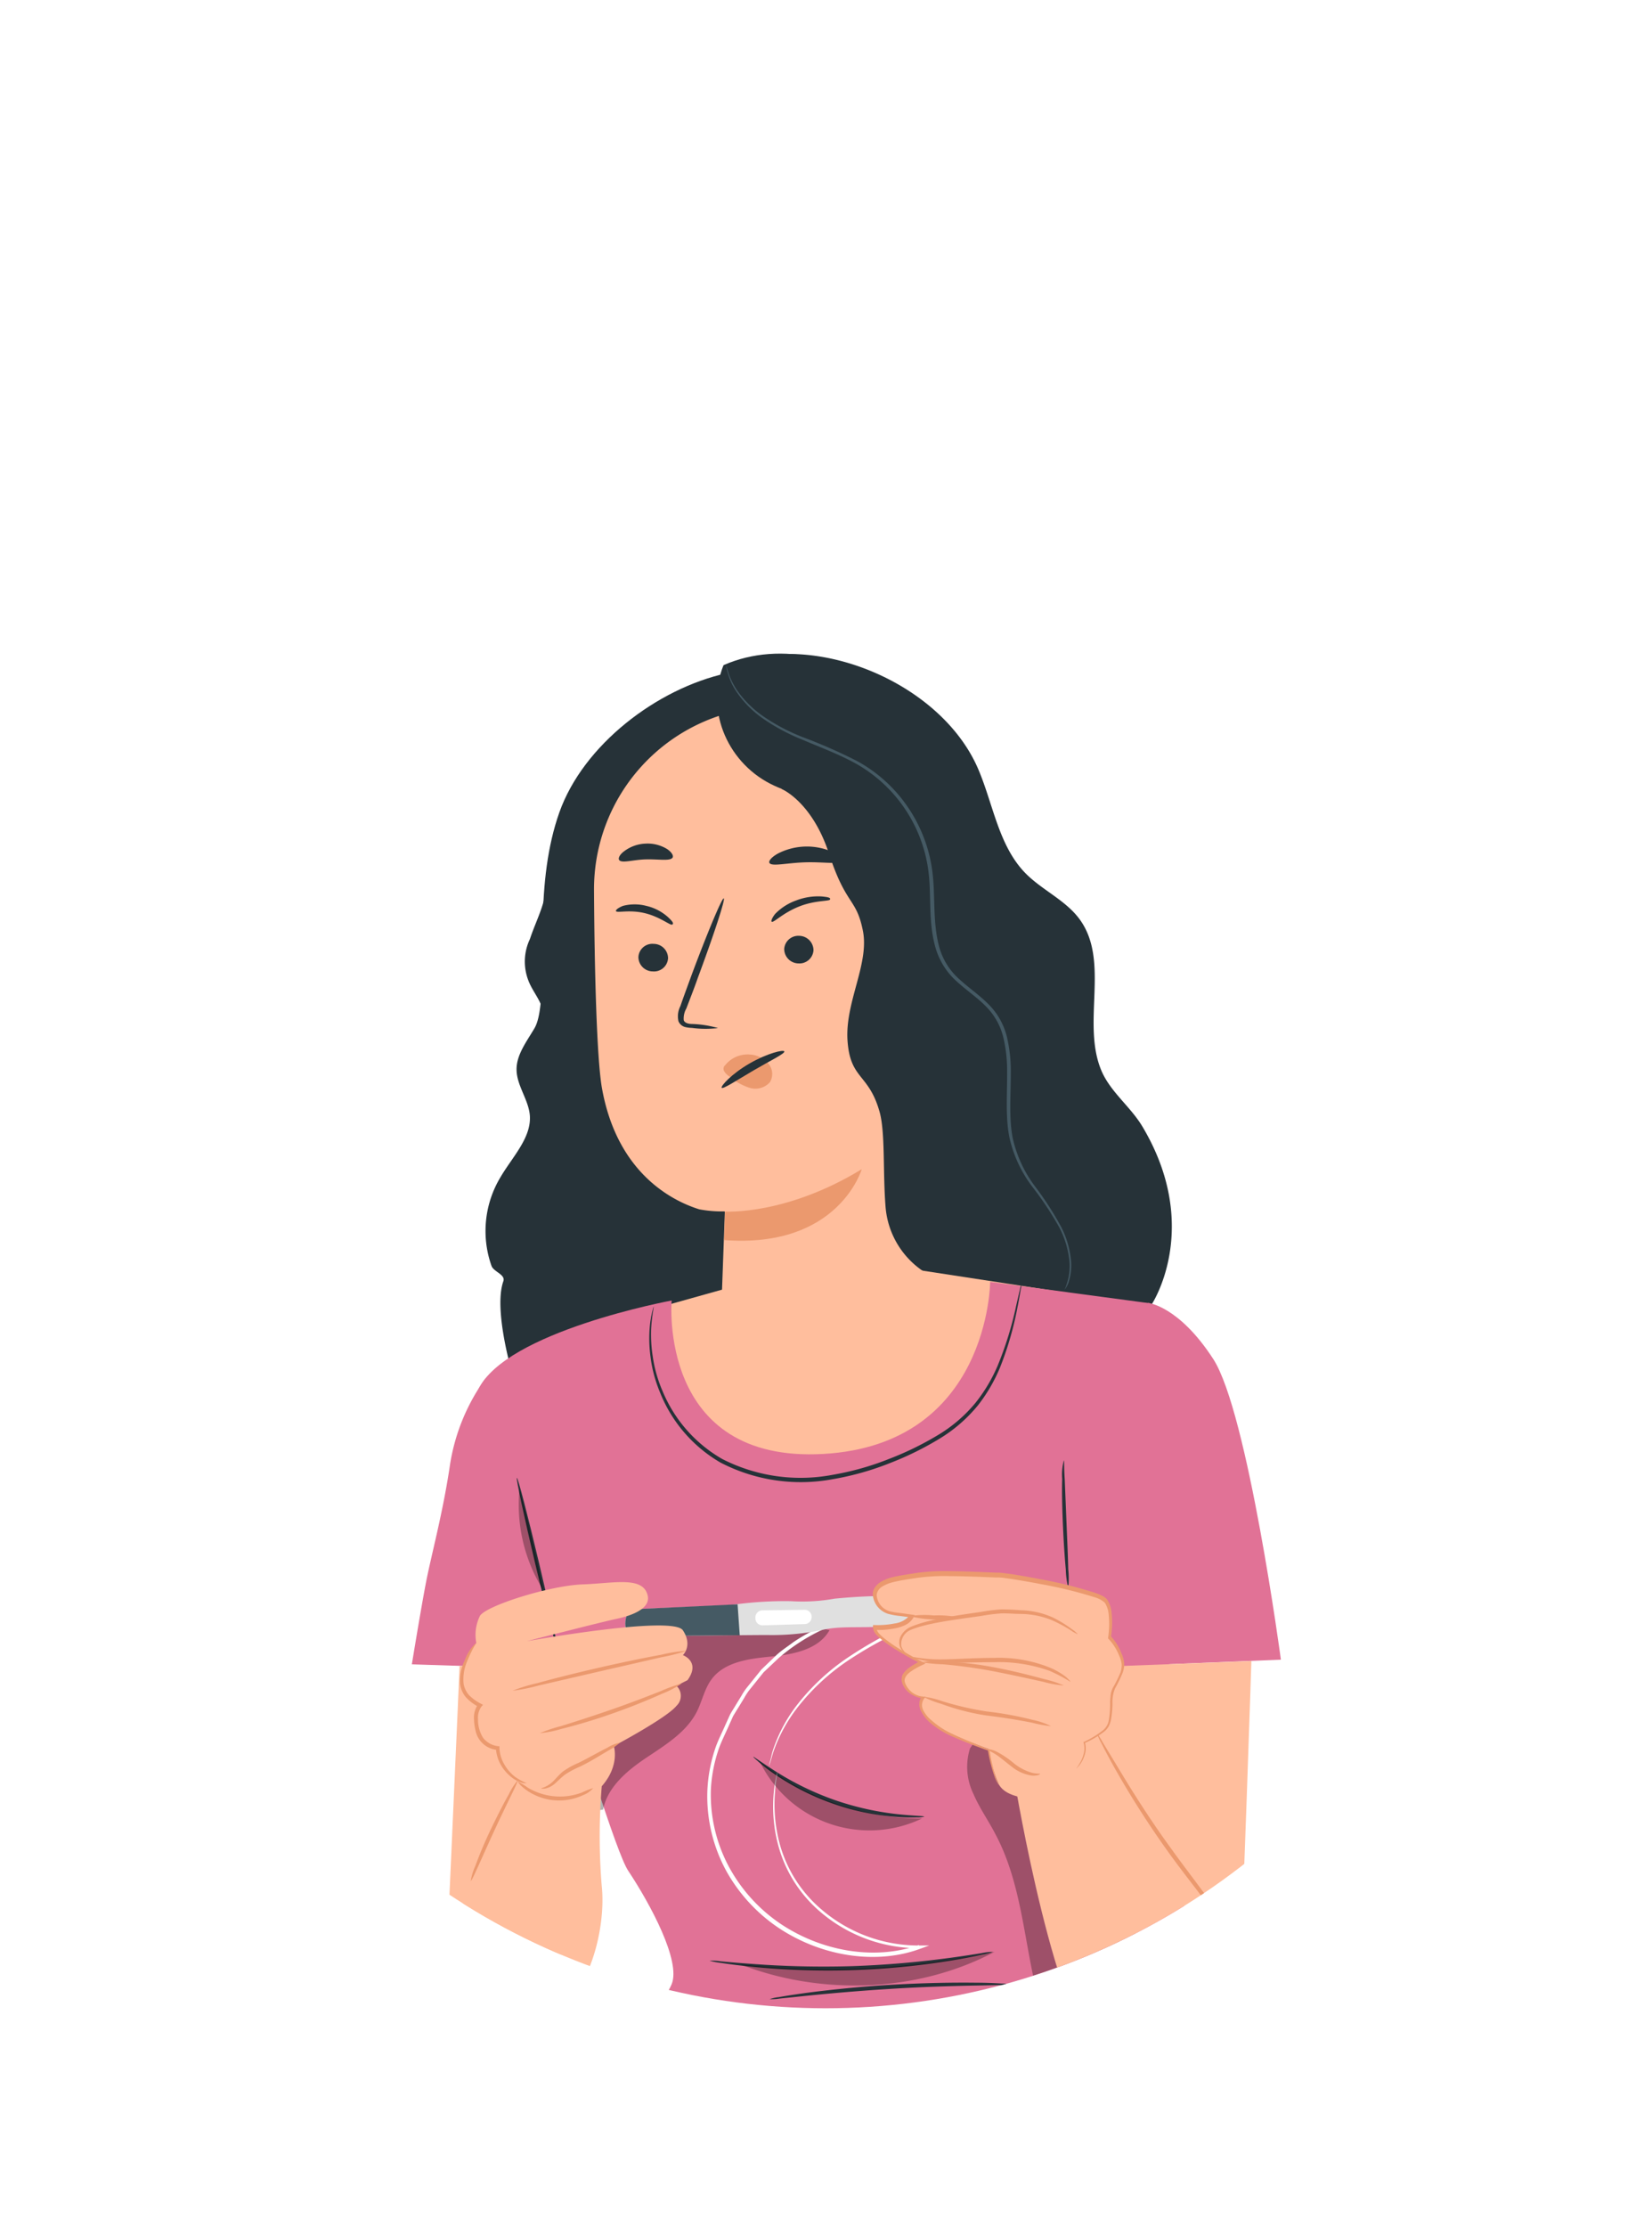 <svg xmlns="http://www.w3.org/2000/svg" xmlns:xlink="http://www.w3.org/1999/xlink" width="341.428" height="459.988" viewBox="0 0 341.428 459.988">
  <defs>
    <filter id="Ellipse_39" x="0" y="118.56" width="341.428" height="341.428" filterUnits="userSpaceOnUse">
      <feOffset dy="9" input="SourceAlpha"/>
      <feGaussianBlur stdDeviation="12" result="blur"/>
      <feFlood flood-opacity="0.153"/>
      <feComposite operator="in" in2="blur"/>
      <feComposite in="SourceGraphic"/>
    </filter>
    <clipPath id="clip-path">
      <path id="Path_1000" data-name="Path 1000" d="M163.07,0C121.914,0,55.6,52.478,29.694,115.908,6.747,172.088,21.757,237.445,21.757,273.9a140.52,140.52,0,1,0,281.039,0c0-49.724,24.447-134.949-14.29-199.271C266.785,38.558,190.953,0,163.07,0Z" transform="translate(-16.936)" fill="none"/>
    </clipPath>
    <clipPath id="clip-path-2">
      <rect id="Rectangle_154" data-name="Rectangle 154" width="61.655" height="40.995" fill="none"/>
    </clipPath>
    <clipPath id="clip-path-3">
      <rect id="Rectangle_155" data-name="Rectangle 155" width="43.725" height="75.495" fill="none"/>
    </clipPath>
    <clipPath id="clip-path-4">
      <rect id="Rectangle_156" data-name="Rectangle 156" width="52.619" height="6.961" fill="none"/>
    </clipPath>
    <clipPath id="clip-path-5">
      <rect id="Rectangle_157" data-name="Rectangle 157" width="5.134" height="20.626" fill="none"/>
    </clipPath>
    <clipPath id="clip-path-6">
      <rect id="Rectangle_158" data-name="Rectangle 158" width="33.883" height="14.473" fill="none"/>
    </clipPath>
  </defs>
  <g id="Group_980" data-name="Group 980" transform="translate(-465.062 -2226.721)">
    <g transform="matrix(1, 0, 0, 1, 465.06, 2226.72)" filter="url(#Ellipse_39)">
      <circle id="Ellipse_39-2" data-name="Ellipse 39" cx="134.714" cy="134.714" r="134.714" transform="translate(36 145.56)" fill="#fff"/>
    </g>
    <g id="Group_806" data-name="Group 806" transform="translate(490.34 2226.721)">
      <g id="Group_337" data-name="Group 337" transform="translate(0)" clip-path="url(#clip-path)">
        <path id="Path_945" data-name="Path 945" d="M93.191,102.321c-22.1,16.1-14.814,43.283-18.911,50-1.588,2.683-3.668,5.4-3.652,8.415,0,3.3,2.493,6.256,2.747,9.527.333,4.589-3.588,8.511-6.05,12.7a21.544,21.544,0,0,0-1.874,18.355c.445,1.239,2.937,1.778,2.445,3.176-2.731,7.669,4.557,29.025,5.621,29.009,21.832-.191,43.2-21.673,64.957-23.436,4.97-.4,8.114-9.019,12.194-11.543,5.573-3.477,7.574-9.733,9.193-15.481q2.572-9.129,5.129-18.212a68.282,68.282,0,0,0,2.62-11.972c.524-5.6-.365-11.115-.6-16.815-.222-5.192.127-10.416-.619-15.576a22.532,22.532,0,0,0-6.907-14.02" transform="translate(10.854 60.144)" fill="#263238"/>
        <path id="Path_946" data-name="Path 946" d="M109.69,87.571c-14.449,3.176-29.66,14.814-34.6,28.755s-3.4,31.47-2.334,46.237c4.462-1.159,7.431.81,11.988.238,2.969-.365,5.287-2.715,7.066-5.113,4.176-5.668,6.7-12.369,9.146-18.958Q109.674,115.2,118.09,91.54" transform="translate(15.234 51.474)" fill="#263238"/>
        <path id="Path_947" data-name="Path 947" d="M152.579,127.1A36.644,36.644,0,0,0,114.5,91.943q-.672.026-1.343.078a37.726,37.726,0,0,0-34.82,37.917c.1,17.132.587,34.36,1.588,40.489,3.176,18.45,15.354,23.817,20.165,25.325a25.442,25.442,0,0,0,5.16.429.127.127,0,0,1,.127.127l-.794,21.88c.333,14.29,10.21,25.4,24.674,25.119s23.9-12.7,23.817-26.993Z" transform="translate(19.154 54.027)" fill="#ffbe9d"/>
        <path id="Path_948" data-name="Path 948" d="M84.113,125.518a2.985,2.985,0,0,0,2.953,2.953,2.908,2.908,0,0,0,3.168-2.618c0-.038.006-.075.008-.113a2.985,2.985,0,0,0-2.953-2.953,2.889,2.889,0,0,0-3.164,2.587c0,.048-.008.1-.011.144" transform="translate(22.551 72.165)" fill="#263238"/>
        <path id="Path_949" data-name="Path 949" d="M81.212,119.053c.3.381,2.826-.365,5.986.413s5.208,2.572,5.621,2.35,0-.73-.921-1.588a10.117,10.117,0,0,0-4.414-2.271,9.542,9.542,0,0,0-4.859,0c-1.1.445-1.556.905-1.413,1.1" transform="translate(20.832 69.151)" fill="#263238"/>
        <path id="Path_950" data-name="Path 950" d="M103.093,124.48a2.985,2.985,0,0,0,2.953,2.953,2.906,2.906,0,0,0,3.095-2.7l0-.027a3,3,0,0,0-2.953-2.969,2.923,2.923,0,0,0-3.1,2.736v.011" transform="translate(33.708 71.552)" fill="#263238"/>
        <path id="Path_951" data-name="Path 951" d="M101.532,121.859c.476.111,2.35-1.874,5.653-3.176s6.161-1.032,6.351-1.429-.46-.508-1.715-.635a12.576,12.576,0,0,0-5.271.826,11.362,11.362,0,0,0-4.366,2.795c-.746.969-.889,1.572-.651,1.62" transform="translate(32.728 68.536)" fill="#263238"/>
        <path id="Path_952" data-name="Path 952" d="M97.54,143.648a22.062,22.062,0,0,0-5.3-.841c-.842,0-1.588-.222-1.778-.778A4.188,4.188,0,0,1,91,139.6c.762-2,1.588-4.081,2.382-6.351,3.319-8.923,5.716-16.259,5.351-16.386s-3.35,7-6.669,15.878c-.794,2.207-1.588,4.3-2.286,6.351a4.589,4.589,0,0,0-.4,3.176,2.082,2.082,0,0,0,1.381,1.175,7.164,7.164,0,0,0,1.413.175,21.154,21.154,0,0,0,5.367.032" transform="translate(25.574 68.69)" fill="#263238"/>
        <path id="Path_953" data-name="Path 953" d="M95.479,160.84s12.591.81,28.231-8.749c0,0-4.763,16.434-28.438,14.64Z" transform="translate(29.111 89.399)" fill="#eb996e"/>
        <path id="Path_954" data-name="Path 954" d="M95.509,139.415a5.937,5.937,0,0,1,5.24-2.223,5.37,5.37,0,0,1,3.731,1.889,3.287,3.287,0,0,1,.3,3.811,4.032,4.032,0,0,1-4.271,1.143,12.415,12.415,0,0,1-4.192-2.382,3.5,3.5,0,0,1-.937-.937,1.047,1.047,0,0,1,0-1.191" transform="translate(29.066 80.625)" fill="#eb996e"/>
        <path id="Path_955" data-name="Path 955" d="M101.176,113.489c.429.826,3.6,0,7.447-.111s7.05.508,7.447-.333c.175-.4-.46-1.127-1.81-1.794a13.1,13.1,0,0,0-11.353.333c-1.318.746-1.921,1.508-1.731,1.905" transform="translate(32.561 64.727)" fill="#263238"/>
        <path id="Path_956" data-name="Path 956" d="M81.645,113.145c.587.715,2.826-.079,5.526-.143s4.986.4,5.51-.365c.222-.381-.143-1.1-1.143-1.778a7.707,7.707,0,0,0-4.509-1.111,7.8,7.8,0,0,0-4.382,1.588c-.953.715-1.254,1.461-1,1.81" transform="translate(21.05 64.5)" fill="#263238"/>
        <path id="Path_957" data-name="Path 957" d="M95.688,87.4c-3.906,9.654,1.1,20.641,10.543,24.928,4.081,1.89,9.193,2.763,11.385,6.685,1.715,3.033,1.08,7.1,3.176,9.86s5.7,3.176,8.463,4.922c3.779,2.461,5.494,7.129,6.129,11.591s.445,9.035,1.588,13.4,4.017,8.685,8.384,9.765c2.017-12.877,3.779-25.945,2.366-38.9s-6.351-25.929-15.878-34.789S107.612,82.161,95.7,87.4" transform="translate(28.57 49.978)" fill="#263238"/>
        <path id="Path_958" data-name="Path 958" d="M138.741,215.273a17.673,17.673,0,0,1-14.528-16.005c-.6-7.558,0-15.783-1.35-20.022-2.255-7.542-5.954-6.351-6.51-14.29s4.541-15.878,3.176-22.721-3.477-5.113-6.986-15.878-9.749-13.369-9.749-13.369l3.35-26.326-2.6-1.588c15.672-.27,33.693,9.4,39.838,23.817,3.1,7.272,4.192,15.751,9.7,21.419,3.477,3.557,8.415,5.621,11.321,9.67,6.208,8.654.286,21.324,4.414,31.137,1.858,4.4,5.97,7.4,8.431,11.48,12.512,20.88,2,36.758,2,36.758Z" transform="translate(33.532 50.003)" fill="#263238"/>
        <path id="Path_959" data-name="Path 959" d="M70.43,153.421c1.588-2.842,3.4-6.065,2.62-9.273-.54-2.239-2.223-4.033-3.017-6.208a10.826,10.826,0,0,1,.349-8.495c.905-2.763,2.223-5.367,2.937-8.177.556-2.239.73-4.589,1.508-6.764a7.067,7.067,0,0,1,4.636-4.763c2.144,10.194-1.27,20.641-1.238,31.089a17.838,17.838,0,0,1-.667,6.764c-.857,2.128-3.176,3.922-5.3,3.35" transform="translate(13.862 64.506)" fill="#263238"/>
        <path id="Path_960" data-name="Path 960" d="M165.46,215.579a10.5,10.5,0,0,0,.556-1.508,11.494,11.494,0,0,0,.46-4.509,19.328,19.328,0,0,0-2.08-6.875,67.458,67.458,0,0,0-5.3-8.05,26.231,26.231,0,0,1-5.033-10.622c-.826-4.224-.429-8.8-.46-13.5a29.606,29.606,0,0,0-.794-7.129,13.6,13.6,0,0,0-3.573-6.351c-1.762-1.81-3.97-3.287-5.97-5.1a14.867,14.867,0,0,1-4.43-6.923c-1.588-5.43-.842-10.892-1.493-15.878a29.867,29.867,0,0,0-15.116-22.324c-3.668-2-7.367-3.334-10.67-4.763a41.234,41.234,0,0,1-8.574-4.589,21.158,21.158,0,0,1-5.16-5.208,13.373,13.373,0,0,1-1.985-4.176,7.52,7.52,0,0,1-.3-1.588s.127.54.46,1.588a14.632,14.632,0,0,0,2.08,4.065,21.75,21.75,0,0,0,5.176,5,40.23,40.23,0,0,0,8.526,4.43,106.35,106.35,0,0,1,10.781,4.763,30.035,30.035,0,0,1,10.114,8.939,30.478,30.478,0,0,1,5.478,13.877c.667,5.176,0,10.622,1.477,15.8a13.768,13.768,0,0,0,4.192,6.542c1.937,1.778,4.144,3.255,5.986,5.145a14.275,14.275,0,0,1,3.763,6.732,30.639,30.639,0,0,1,.794,7.3c0,4.763-.4,9.273.365,13.385a25.907,25.907,0,0,0,4.843,10.416,64.455,64.455,0,0,1,5.24,8.177,19.245,19.245,0,0,1,2.017,7.05,10.978,10.978,0,0,1-.619,4.589,6.119,6.119,0,0,1-.746,1.286" transform="translate(29.264 50.84)" fill="#455a64"/>
        <path id="Path_961" data-name="Path 961" d="M107.9,136.813c.159.445-2.858,1.874-6.351,3.922s-6.351,3.938-6.589,3.588,2.064-2.89,5.748-5.017,7.066-2.922,7.193-2.493" transform="translate(28.917 80.353)" fill="#263238"/>
        <path id="Path_962" data-name="Path 962" d="M146.067,296.655s-93.823-40.7-111.289-40.394c-9.749.175-26.469,4.557-29.946,14.973s-5.208,23.055-4.763,30.8S48.655,434.381,48.655,434.381l41.934-14.5L73.822,341.526l73.468-.429Z" transform="translate(-26.89 150.63)" fill="#ffbe9d"/>
        <path id="Path_963" data-name="Path 963" d="M86.831,173.331,105.885,168l36.043-2.795,32.995,5.049L137.085,215.3H106.726s-21.578-8.272-22.42-9.035,2.255-31.5,2.255-31.5" transform="translate(22.58 97.105)" fill="#ffbe9d"/>
        <path id="Path_964" data-name="Path 964" d="M103.25,170.593s-34.36,6.351-40,18.45c0,0,26.31,92.251,30.994,99.3s10.956,18.768,9,23.468-7.431,7.034-5.081,13.687c0,0,3.906,18.387,41.076,17.99s64.544-10.94,75.5-6.637,8.209-8.606,3.509-14.084-7.431-15.259-8.606-22.309-7.59-129.295-7.59-129.295l-32.979-4.414s-.159,33.582-34.455,35.535-31.375-31.693-31.375-31.693" transform="translate(10.29 98.017)" fill="#e17296"/>
        <g id="Group_324" data-name="Group 324" transform="translate(84.498 334.347)" opacity="0.3">
          <g id="Group_323" data-name="Group 323">
            <g id="Group_322" data-name="Group 322" clip-path="url(#clip-path-2)">
              <path id="Path_965" data-name="Path 965" d="M107.864,210.745a55.972,55.972,0,0,0-21.229,4.875,29.772,29.772,0,0,0-15,15.306c-2.652,6.812-1.794,15.148,3.049,20.641l10.337-1.588c.921-4.668,4.954-8.034,8.908-10.686s8.3-5.271,10.464-9.527c1.111-2.207,1.588-4.763,3.064-6.716,2.731-3.668,7.939-4.255,12.417-4.684s9.733-1.461,11.94-5.446a76.392,76.392,0,0,0-23.944-2.175" transform="translate(-70.153 -210.572)"/>
            </g>
          </g>
        </g>
        <path id="Path_966" data-name="Path 966" d="M157.574,169.481s6.351.6,13.48,11.607,13.973,62.083,13.973,62.083l-43.966,1.778s-3.874-17.228-2.382-22.229,18.895-53.239,18.895-53.239" transform="translate(54.425 99.621)" fill="#e17296"/>
        <path id="Path_967" data-name="Path 967" d="M69.85,179.3A41.275,41.275,0,0,0,62.53,197c-1.493,10.178-3.906,18.831-5,24.532s-2.906,16.831-2.906,16.831l34.169,1.1Z" transform="translate(5.217 105.393)" fill="#e17296"/>
        <path id="Path_968" data-name="Path 968" d="M76.62,227.316c-.222,0-2.271-7.748-4.557-17.466s-3.985-17.561-3.763-17.609,2.255,7.749,4.557,17.466,3.985,17.561,3.763,17.609" transform="translate(13.245 112.999)" fill="#263238"/>
        <g id="Group_327" data-name="Group 327" transform="translate(174.608 357.829)" opacity="0.3">
          <g id="Group_326" data-name="Group 326">
            <g id="Group_325" data-name="Group 325" clip-path="url(#clip-path-3)">
              <path id="Path_969" data-name="Path 969" d="M168.344,282.776q-8.7-20.642-17.466-41.2c-2.048-4.843-4.239-9.892-8.3-13.226s-10.591-4.3-14.4-.683l-.683.984a12.7,12.7,0,0,0,.7,9.384c1.254,2.953,3.176,5.621,4.621,8.463,6.351,11.988,5.811,26.405,10.479,39.123a28.076,28.076,0,0,0,6.462,10.7,15.039,15.039,0,0,0,11.353,4.525,10.353,10.353,0,0,0,9.241-7.336c.921-3.6-.572-7.32-2-10.734" transform="translate(-126.904 -225.361)"/>
            </g>
          </g>
        </g>
        <path id="Path_970" data-name="Path 970" d="M139.636,189.961c.1,0,0,1.477.175,3.858.111,2.683.238,5.827.381,9.3s.3,6.939.349,9.32a18.592,18.592,0,0,1,0,3.874,18.226,18.226,0,0,1-.508-3.842c-.222-2.382-.445-5.668-.6-9.32s-.222-6.939-.143-9.336a11.328,11.328,0,0,1,.349-3.858" transform="translate(54.961 111.659)" fill="#263238"/>
        <path id="Path_971" data-name="Path 971" d="M151.963,253.891a11.117,11.117,0,0,1-2.239.588c-1.461.333-3.573.746-6.208,1.191a158.606,158.606,0,0,1-41.521,1.3c-2.652-.27-4.763-.556-6.351-.794a14.76,14.76,0,0,1-2.271-.445,11.117,11.117,0,0,1,2.318.127c1.477.143,3.62.333,6.351.524a198.6,198.6,0,0,0,20.737.476,202.835,202.835,0,0,0,20.641-1.762c2.636-.365,4.763-.7,6.224-.937a12.24,12.24,0,0,1,2.318-.27" transform="translate(27.995 149.238)" fill="#263238"/>
        <path id="Path_972" data-name="Path 972" d="M151.209,258.283a10.343,10.343,0,0,1-1.969.127l-5.367.1c-4.541.079-10.8.254-17.7.683s-13.147,1-17.656,1.461l-5.335.556a9.769,9.769,0,0,1-1.985.111,8.789,8.789,0,0,1,1.937-.429c1.254-.238,3.064-.508,5.319-.826,4.493-.6,10.749-1.286,17.672-1.7s13.195-.508,17.736-.445c2.271,0,4.112.1,5.383.175a8.211,8.211,0,0,1,1.969.191" transform="translate(32.591 151.594)" fill="#263238"/>
        <path id="Path_973" data-name="Path 973" d="M134.4,240.89a4.924,4.924,0,0,1-1.493.159,35.536,35.536,0,0,1-4.112-.1,50.443,50.443,0,0,1-13.29-2.747,51.93,51.93,0,0,1-12.1-6.129,34.58,34.58,0,0,1-3.255-2.509c-.73-.635-1.127-1-1.08-1.048s1.762,1.223,4.668,3.064a60.159,60.159,0,0,0,12.051,5.843,59.513,59.513,0,0,0,13.052,2.953c3.414.365,5.557.365,5.557.508" transform="translate(31.344 134.325)" fill="#263238"/>
        <g id="Group_330" data-name="Group 330" transform="translate(127.671 403.129)" opacity="0.3">
          <g id="Group_329" data-name="Group 329">
            <g id="Group_328" data-name="Group 328" clip-path="url(#clip-path-4)">
              <path id="Path_974" data-name="Path 974" d="M97.343,256.463h0c16.751,6.526,36.742,5.859,52.62-2.572a168.658,168.658,0,0,1-52.62,2.572" transform="translate(-97.343 -253.891)"/>
            </g>
          </g>
        </g>
        <g id="Group_333" data-name="Group 333" transform="translate(81.937 307.908)" opacity="0.3">
          <g id="Group_332" data-name="Group 332">
            <g id="Group_331" data-name="Group 331" clip-path="url(#clip-path-5)">
              <path id="Path_975" data-name="Path 975" d="M68.752,193.921l-.1.111a33.184,33.184,0,0,0,5.017,20.514c-1.493-6.573-2.969-13.75-4.922-20.626" transform="translate(-68.54 -193.921)"/>
            </g>
          </g>
        </g>
        <path id="Path_976" data-name="Path 976" d="M162.449,166.981a5.515,5.515,0,0,1-.159,1.238c-.127.794-.333,1.969-.635,3.493a67.3,67.3,0,0,1-3.62,12.544,33.373,33.373,0,0,1-4.557,7.828,30.876,30.876,0,0,1-7.844,6.843,63.853,63.853,0,0,1-10.289,5.081,58.524,58.524,0,0,1-11.861,3.35,36.041,36.041,0,0,1-23.245-3.43,29.225,29.225,0,0,1-12.528-14.576,27.842,27.842,0,0,1-1.921-7.224,28.231,28.231,0,0,1-.206-5.637,21.47,21.47,0,0,1,.842-4.763c.111,0-.365,1.683-.524,4.763a30,30,0,0,0,.349,5.557,27.761,27.761,0,0,0,2,7.066A28.877,28.877,0,0,0,100.62,203.2a35.57,35.57,0,0,0,22.753,3.271,57.791,57.791,0,0,0,11.7-3.287,63.852,63.852,0,0,0,10.178-4.97,30.064,30.064,0,0,0,7.7-6.621,33.017,33.017,0,0,0,4.557-7.621,71.49,71.49,0,0,0,3.842-12.4c.333-1.429.587-2.588.794-3.446a8.129,8.129,0,0,1,.3-1.143" transform="translate(23.383 98.152)" fill="#263238"/>
        <path id="Path_977" data-name="Path 977" d="M107.535,243.1a5.609,5.609,0,0,1-.127.984,26.6,26.6,0,0,0-.318,2.826,31.443,31.443,0,0,0,.905,10.7,27.133,27.133,0,0,0,8.86,13.893A30.8,30.8,0,0,0,136.91,278.8h2.032l-1.921.7c-8.669,3.176-19.689,1.778-28.739-4.033a34.208,34.208,0,0,1-11.242-12A32.218,32.218,0,0,1,93.1,246.707a31.5,31.5,0,0,1,1.858-9.273c.572-1.461,1.27-2.842,1.889-4.255l.953-2.1c.365-.667.794-1.3,1.175-1.953l1.191-1.953a12.433,12.433,0,0,1,1.27-1.858l2.81-3.493,3.176-3.049c1.08-.984,2.318-1.762,3.461-2.636a39.708,39.708,0,0,1,15.259-6.129c1.286-.254,2.6-.349,3.874-.54a23.813,23.813,0,0,1,3.827-.159,40.01,40.01,0,0,1,7.352.572l1.238.222-1.191.429a83.526,83.526,0,0,0-18.18,8.828,45.244,45.244,0,0,0-11.4,10.368,32.26,32.26,0,0,0-4.763,8.622c-.4,1.08-.572,1.937-.762,2.493s-.286.841-.286.841a3.228,3.228,0,0,1,.191-.873c.191-.588.3-1.429.667-2.525a31.259,31.259,0,0,1,4.636-8.8,45.435,45.435,0,0,1,11.416-10.575,82.8,82.8,0,0,1,18.244-9.019v.651a39.5,39.5,0,0,0-33.106,8.828l-3.176,3-2.747,3.414a12.092,12.092,0,0,0-1.238,1.842l-1.159,1.905c-.4.635-.794,1.27-1.175,1.921l-.921,2.064c-.619,1.4-1.3,2.763-1.858,4.192a30.258,30.258,0,0,0-1.81,9.019,31.552,31.552,0,0,0,3.938,16.18,33.338,33.338,0,0,0,10.956,11.734c8.844,5.7,19.625,7.1,28.088,4.049l.111.667a31.2,31.2,0,0,1-20.419-7.463,27.338,27.338,0,0,1-8.876-14.29,30.97,30.97,0,0,1-.746-10.829,24.585,24.585,0,0,1,.667-3.684" transform="translate(27.821 123.03)" fill="#fff"/>
        <g id="Group_336" data-name="Group 336" transform="translate(131.355 363.592)" opacity="0.3">
          <g id="Group_335" data-name="Group 335">
            <g id="Group_334" data-name="Group 334" clip-path="url(#clip-path-6)">
              <path id="Path_978" data-name="Path 978" d="M99.663,228.991l.54.54a25.167,25.167,0,0,0,33.344,11.48,54.721,54.721,0,0,1-33.884-12.02" transform="translate(-99.663 -228.991)"/>
            </g>
          </g>
        </g>
        <path id="Path_979" data-name="Path 979" d="M61.756,216.711c0,.826-2.493,56.351-2.493,56.351,1.286,10.21,7.415,15.783,18.831,16.243l7.288-20.2L84.1,217.473Z" transform="translate(7.945 127.383)" fill="#ffbe9d"/>
        <path id="Path_980" data-name="Path 980" d="M83.193,210.386l20.959-.9a77.273,77.273,0,0,1,12.544-.81,37.8,37.8,0,0,0,8.987-.524s11.734-1.191,14.052,0c3.652,1.89,2.652,5.51-3.731,5.78s-9.32-.143-13.052.715a50.846,50.846,0,0,1-11.258,1.016c-3.588,0-28.136.27-28.136.27-2.35-2-.365-5.541-.365-5.541" transform="translate(21.55 122.038)" fill="#e0e0e0"/>
        <path id="Path_981" data-name="Path 981" d="M105.613,208.691l-22.42,1.064s-1.985,3.541.365,5.541c0,0,18.927-.222,22.5-.222Z" transform="translate(21.55 122.669)" fill="#455a64"/>
        <path id="Path_982" data-name="Path 982" d="M99.347,211.163v.143a1.477,1.477,0,0,0,1.493,1.318l8.717-.27a1.46,1.46,0,0,0,1.418-1.5.776.776,0,0,0,0-.086,1.462,1.462,0,0,0-1.477-1.366l-8.733.127a1.46,1.46,0,0,0-1.423,1.5,1.339,1.339,0,0,0,.01.138" transform="translate(31.5 123.086)" fill="#fff"/>
        <path id="Path_983" data-name="Path 983" d="M64.16,218.375a8.869,8.869,0,0,1,.762-5.621c1.413-2.144,14.5-6.24,21.181-6.478s12.7-1.794,13.512,2.461c.445,2.62-3.446,4.017-6.478,4.652-2.763.572-18.561,4.621-18.561,4.621s30.184-5.43,32.28-2.255,0,5.129,0,5.129,3.731,1.35.953,5.176l-2.286,1.159a2.826,2.826,0,0,1,.149,3.995c-.048.051-.1.1-.149.149-1.985,2.493-12.941,8.3-12.941,8.3s1.318,3.985-2.493,8.3a125.141,125.141,0,0,0,0,20.641c1,9.289-3.176,25.722-13.115,27.215S62.032,282.4,61.206,276.584,64.525,263.469,68,255.5s4.652-8.638,4.652-8.638a9.138,9.138,0,0,1-3.477-4.144l-.842-2.493s-4.176-1.318-4.239-4.636.762-4.16.762-4.16-4.208-2.318-3.763-5.811a19.194,19.194,0,0,1,3.064-7.24" transform="translate(9.002 120.972)" fill="#ffbe9d"/>
        <path id="Path_984" data-name="Path 984" d="M103.723,214.731a38.435,38.435,0,0,1-5.256,1.35l-12.7,2.906-12.7,2.937a36.974,36.974,0,0,1-5.319,1.064,33.134,33.134,0,0,1,5.176-1.588c3.176-.889,7.717-2.032,12.7-3.176s9.527-2.064,12.814-2.667a32.347,32.347,0,0,1,5.287-.826" transform="translate(12.929 126.219)" fill="#eb996e"/>
        <path id="Path_985" data-name="Path 985" d="M100.6,218.991a20.492,20.492,0,0,1-4.049,2.112c-2.572,1.159-6.177,2.652-10.241,4.081s-7.812,2.509-10.543,3.176a22.173,22.173,0,0,1-4.478.889,29.527,29.527,0,0,1,4.319-1.445c2.683-.826,6.351-2,10.432-3.414s7.669-2.81,10.273-3.842a31.858,31.858,0,0,1,4.287-1.556" transform="translate(15.016 128.723)" fill="#eb996e"/>
        <path id="Path_986" data-name="Path 986" d="M87.723,226.691a12.039,12.039,0,0,1-2.318,1.588c-1.477.857-3.461,2.144-5.843,3.319a18.868,18.868,0,0,0-3.176,1.683c-.857.651-1.588,1.445-2.239,1.985-1.445,1.159-2.747.953-2.683.842a5.9,5.9,0,0,0,2.3-1.286c.619-.556,1.223-1.366,2.144-2.144a16.463,16.463,0,0,1,3.287-1.826c2.3-1.143,4.351-2.35,5.907-3.1a7.809,7.809,0,0,1,2.62-1.064" transform="translate(15.115 133.249)" fill="#eb996e"/>
        <path id="Path_987" data-name="Path 987" d="M83.973,233.089a5.135,5.135,0,0,1-2.064,1.445,11.75,11.75,0,0,1-11.686-1c-1.27-.905-1.842-1.7-1.778-1.762a15.632,15.632,0,0,1,2.1,1.27,12.906,12.906,0,0,0,11.115.953,15.35,15.35,0,0,1,2.318-.905" transform="translate(13.339 136.235)" fill="#eb996e"/>
        <path id="Path_988" data-name="Path 988" d="M74.68,242.69h-.746a5.681,5.681,0,0,1-1.921-.873,8.655,8.655,0,0,1-2.318-2.318,7.949,7.949,0,0,1-1.381-4.017l.333.349a5,5,0,0,1-4.557-4.065,10.241,10.241,0,0,1-.3-2.239,4.619,4.619,0,0,1,.905-3.176l.127.635a9.733,9.733,0,0,1-2.636-1.953,5.337,5.337,0,0,1-1.27-2.795,9.341,9.341,0,0,1,.937-4.859,9.236,9.236,0,0,1,2.4-3.7,31.833,31.833,0,0,0-1.905,3.89,9.529,9.529,0,0,0-.715,4.557,4.771,4.771,0,0,0,1.143,2.4,9.426,9.426,0,0,0,2.429,1.747l.445.238-.333.381a3.867,3.867,0,0,0-.7,2.572,7.054,7.054,0,0,0,1.064,3.89,4.587,4.587,0,0,0,3.049,1.7h.318v.318a7.3,7.3,0,0,0,1.159,3.7,8.474,8.474,0,0,0,2.048,2.3,11.1,11.1,0,0,0,2.429,1.318" transform="translate(8.898 125.602)" fill="#eb996e"/>
        <path id="Path_989" data-name="Path 989" d="M71.994,231.591c.206.127-2.191,4.652-4.843,10.4s-4.636,10.464-4.859,10.384a12.351,12.351,0,0,1,.969-3.176c.715-1.953,1.794-4.621,3.176-7.494s2.683-5.43,3.715-7.224a13.051,13.051,0,0,1,1.842-2.89" transform="translate(9.726 136.13)" fill="#eb996e"/>
        <path id="Path_990" data-name="Path 990" d="M133.1,241.142c.206.778,8.368,50.54,18.482,57.939s15.545,5.637,18.657,2.525,8.368-7.193,9.146-17.879,2.62-67.656,2.62-67.656l-27.548,1.048-3.938,12.147Z" transform="translate(51.348 127.007)" fill="#ffbe9d"/>
        <path id="Path_991" data-name="Path 991" d="M170.96,274.365a19.155,19.155,0,0,0-1.381-8.05,34.466,34.466,0,0,0-4.525-7.669c-2.032-2.7-4.366-5.637-6.637-8.828a190.759,190.759,0,0,1-10.829-16.942c-1.27-2.239-2.223-4.081-2.874-5.367a12.1,12.1,0,0,1-.921-2.048A13.059,13.059,0,0,1,145,227.35l3.176,5.224c2.636,4.4,6.351,10.4,10.988,16.751,2.271,3.176,4.557,6.129,6.574,8.876a33.392,33.392,0,0,1,4.478,7.939,16.817,16.817,0,0,1,1.111,6.034,10.036,10.036,0,0,1-.127,1.588,1.433,1.433,0,0,0-.238.6" transform="translate(57.631 132.526)" fill="#eb996e"/>
        <path id="Path_992" data-name="Path 992" d="M118.658,212.87a4.319,4.319,0,0,1-3.588-2.922,2.335,2.335,0,0,1,.191-2.1c1.334-1.953,4.414-2.207,8.828-2.922s15.465.1,16.529,0,20.308,3.176,21.991,5.3.794,7.59.794,7.59a10.056,10.056,0,0,1,2.461,4.16c1.239,3.176-1.842,5.653-2.032,7.764s0,5.033-.873,6.542-4.763,3.271-4.763,3.271,1.064,2.286-1.588,5.462-4.414,6.812-7.764,6.446-6.955-.794-8.288-3.255a28.786,28.786,0,0,1-2.048-7.24,80.953,80.953,0,0,1-9.527-4.033c-1.937-1.27-6.1-4.017-4.144-6.748a4.349,4.349,0,0,1-4.017-2.985c-.413-1.445-.143-1.588.826-2.4a14.053,14.053,0,0,1,2.922-1.778s-10.241-5.1-9.8-7.256c0,0,6.351.286,7.733-2.366Z" transform="translate(40.562 120.284)" fill="#ffbe9d"/>
        <path id="Path_993" data-name="Path 993" d="M154.982,214.48a6.5,6.5,0,0,1-1.461-.81,30.852,30.852,0,0,0-3.954-2.112,17.619,17.619,0,0,0-6.446-1.27c-1.254,0-2.572-.143-3.922-.111a37.685,37.685,0,0,0-4.176.524c-5.748.826-11.115,1.461-14.513,2.858a3.174,3.174,0,0,0-2.016,3.35,2.841,2.841,0,0,0,.826,1.334s-.73-.127-1.127-1.238a2.758,2.758,0,0,1,.143-2.048,4.4,4.4,0,0,1,1.905-1.905c3.62-1.588,8.892-2.334,14.671-3.176a38.61,38.61,0,0,1,4.271-.524c1.4,0,2.731.079,4,.175a17.169,17.169,0,0,1,6.621,1.493,23.967,23.967,0,0,1,3.89,2.382,6.651,6.651,0,0,1,1.286,1.08" transform="translate(42.505 123.057)" fill="#eb996e"/>
        <path id="Path_994" data-name="Path 994" d="M152.425,220.677a33.6,33.6,0,0,0-4.319-2.271,31,31,0,0,0-11.527-1.794c-4.62,0-8.828.254-11.893,0a19.442,19.442,0,0,1-3.588-.572,3.685,3.685,0,0,1-1.254-.46c0-.143,1.858.381,4.875.445s7.209-.3,11.861-.3a28.166,28.166,0,0,1,11.75,2.08,15.034,15.034,0,0,1,3.176,1.874c.635.587.953.953.921,1" transform="translate(43.554 126.704)" fill="#eb996e"/>
        <path id="Path_995" data-name="Path 995" d="M129.389,210.559a22.214,22.214,0,0,1-9.956-.238,19.06,19.06,0,0,1,4.986-.143,19.851,19.851,0,0,1,4.97.381" transform="translate(43.313 123.484)" fill="#eb996e"/>
        <path id="Path_996" data-name="Path 996" d="M147.588,226.792a24.721,24.721,0,0,1-3.906-.715c-2.413-.476-5.732-1.048-9.447-1.492a46.963,46.963,0,0,1-9.352-2.414,19.578,19.578,0,0,1-3.7-1.461,17.181,17.181,0,0,1,3.874.905,62.5,62.5,0,0,0,9.273,2.144,70.48,70.48,0,0,1,9.527,1.747,14.92,14.92,0,0,1,3.731,1.286" transform="translate(44.341 129.734)" fill="#eb996e"/>
        <path id="Path_997" data-name="Path 997" d="M150.379,221.114a22.431,22.431,0,0,1-4.319-.778c-2.652-.572-6.351-1.413-10.321-2.175a103.656,103.656,0,0,0-10.416-1.429,29.845,29.845,0,0,1-4.351-.429,18.573,18.573,0,0,1,4.382-.159,71.283,71.283,0,0,1,10.543,1.207c4.065.762,7.685,1.7,10.3,2.413a23.508,23.508,0,0,1,4.176,1.35" transform="translate(44.218 127.013)" fill="#eb996e"/>
        <path id="Path_998" data-name="Path 998" d="M140.408,232.65c0,.1-.651.445-1.826.318a8.7,8.7,0,0,1-4.065-1.842c-1.366-1.048-2.493-2.032-3.414-2.6s-1.588-.81-1.508-.921.746-.079,1.794.413a20.434,20.434,0,0,1,3.62,2.445,10.485,10.485,0,0,0,3.668,1.921c1.016.27,1.7.143,1.731.27" transform="translate(49.282 133.753)" fill="#eb996e"/>
        <path id="Path_999" data-name="Path 999" d="M156.674,245.184a12.522,12.522,0,0,0,.81-1.27,6.586,6.586,0,0,0,.7-1.7,4.247,4.247,0,0,0,0-2.429v-.143h.127a19.775,19.775,0,0,0,3.922-2.413,3.445,3.445,0,0,0,1.207-2.286,20.638,20.638,0,0,0,.238-3.064,10.324,10.324,0,0,1,.079-1.588,4.6,4.6,0,0,1,.46-1.762,27.668,27.668,0,0,0,1.588-3.176,4.517,4.517,0,0,0,.254-1.778,5.681,5.681,0,0,0-.54-1.794,10.535,10.535,0,0,0-2.112-3.334l-.143-.143v-.175a19.044,19.044,0,0,0,.1-4.938,5.3,5.3,0,0,0-.794-2.3,5.593,5.593,0,0,0-2.191-1.143,87.862,87.862,0,0,0-11.115-2.7q-2.922-.572-6-1.048l-1.588-.222a9.306,9.306,0,0,0-1.588-.079l-3.176-.127c-2.128-.079-4.287-.143-6.462-.159a41.163,41.163,0,0,0-6.558.349c-1.731.27-3.446.492-5.081.905a7.474,7.474,0,0,0-2.223.905,2.35,2.35,0,0,0-1.159,1.731,3.747,3.747,0,0,0,2.556,3.334,14.734,14.734,0,0,0,2.35.4l2.4.333.572.079-.27.508a3.9,3.9,0,0,1-1.762,1.588,8.668,8.668,0,0,1-2.1.667,17.763,17.763,0,0,1-4.192.318l.4-.3a2.1,2.1,0,0,0,.587,1.08,9.155,9.155,0,0,0,1.143,1.048,30.409,30.409,0,0,0,2.54,1.794c1.747,1.1,3.509,2.08,5.24,2.985l.635.318-.651.318a14.461,14.461,0,0,0-2.525,1.445c-.746.572-1.318,1.286-1.1,2.1a4.368,4.368,0,0,0,3.779,2.985h.508l-.3.413a2.3,2.3,0,0,0-.143,2.477,6.7,6.7,0,0,0,1.715,2.048,17.756,17.756,0,0,0,4.239,2.763c2.906,1.35,5.494,2.334,7.606,3.176h.1v.1a36.937,36.937,0,0,0,1.207,5.462c.381,1.207.7,1.778.667,1.81a8.208,8.208,0,0,1-.842-1.762,31.9,31.9,0,0,1-1.381-5.462l.111.143c-2.128-.778-4.763-1.715-7.685-3.033a18.155,18.155,0,0,1-4.4-2.779,7.509,7.509,0,0,1-1.826-2.366,2.889,2.889,0,0,1,.175-3.1l.206.476a6.04,6.04,0,0,1-2.636-1,4.218,4.218,0,0,1-1.715-2.445,2.241,2.241,0,0,1,.238-1.588,4.466,4.466,0,0,1,1.08-1.159,14.879,14.879,0,0,1,2.668-1.588v.635c-1.762-.889-3.541-1.874-5.319-2.985a30.169,30.169,0,0,1-2.62-1.826,11.415,11.415,0,0,1-1.238-1.111,2.366,2.366,0,0,1-.778-1.762v-.318h.413a17.9,17.9,0,0,0,4-.318,4.877,4.877,0,0,0,3.3-1.826l.3.588-2.4-.318a14.752,14.752,0,0,1-2.493-.445,4.542,4.542,0,0,1-3.176-4.144,2.407,2.407,0,0,1,.508-1.381,3.994,3.994,0,0,1,1.016-.984,8.361,8.361,0,0,1,2.477-1.032c1.715-.429,3.43-.635,5.16-.921a41.453,41.453,0,0,1,6.685-.349c2.191,0,4.366.1,6.494.175l3.176.127a9.484,9.484,0,0,1,1.588.1L143.3,205c2.048.318,4.065.683,6.034,1.064a88.963,88.963,0,0,1,11.21,2.795,10.046,10.046,0,0,1,1.3.524,4.262,4.262,0,0,1,.635.349,2.64,2.64,0,0,1,.588.524,5.941,5.941,0,0,1,.905,2.636,19.051,19.051,0,0,1-.127,5.145l-.127-.318a10.6,10.6,0,0,1,2.286,3.62,5.942,5.942,0,0,1,.572,1.985,4.773,4.773,0,0,1-.3,2.016,26.3,26.3,0,0,1-1.588,3.287,7.534,7.534,0,0,0-.524,3.176,21.728,21.728,0,0,1-.286,3.176,5.6,5.6,0,0,1-.476,1.429,3.894,3.894,0,0,1-.921,1.1,19.64,19.64,0,0,1-4.049,2.382v-.222a4.248,4.248,0,0,1,0,2.636,6.741,6.741,0,0,1-.778,1.715,6.339,6.339,0,0,1-.984,1.175" transform="translate(40.479 120.123)" fill="#eb996e"/>
      </g>
    </g>
  </g>
</svg>

